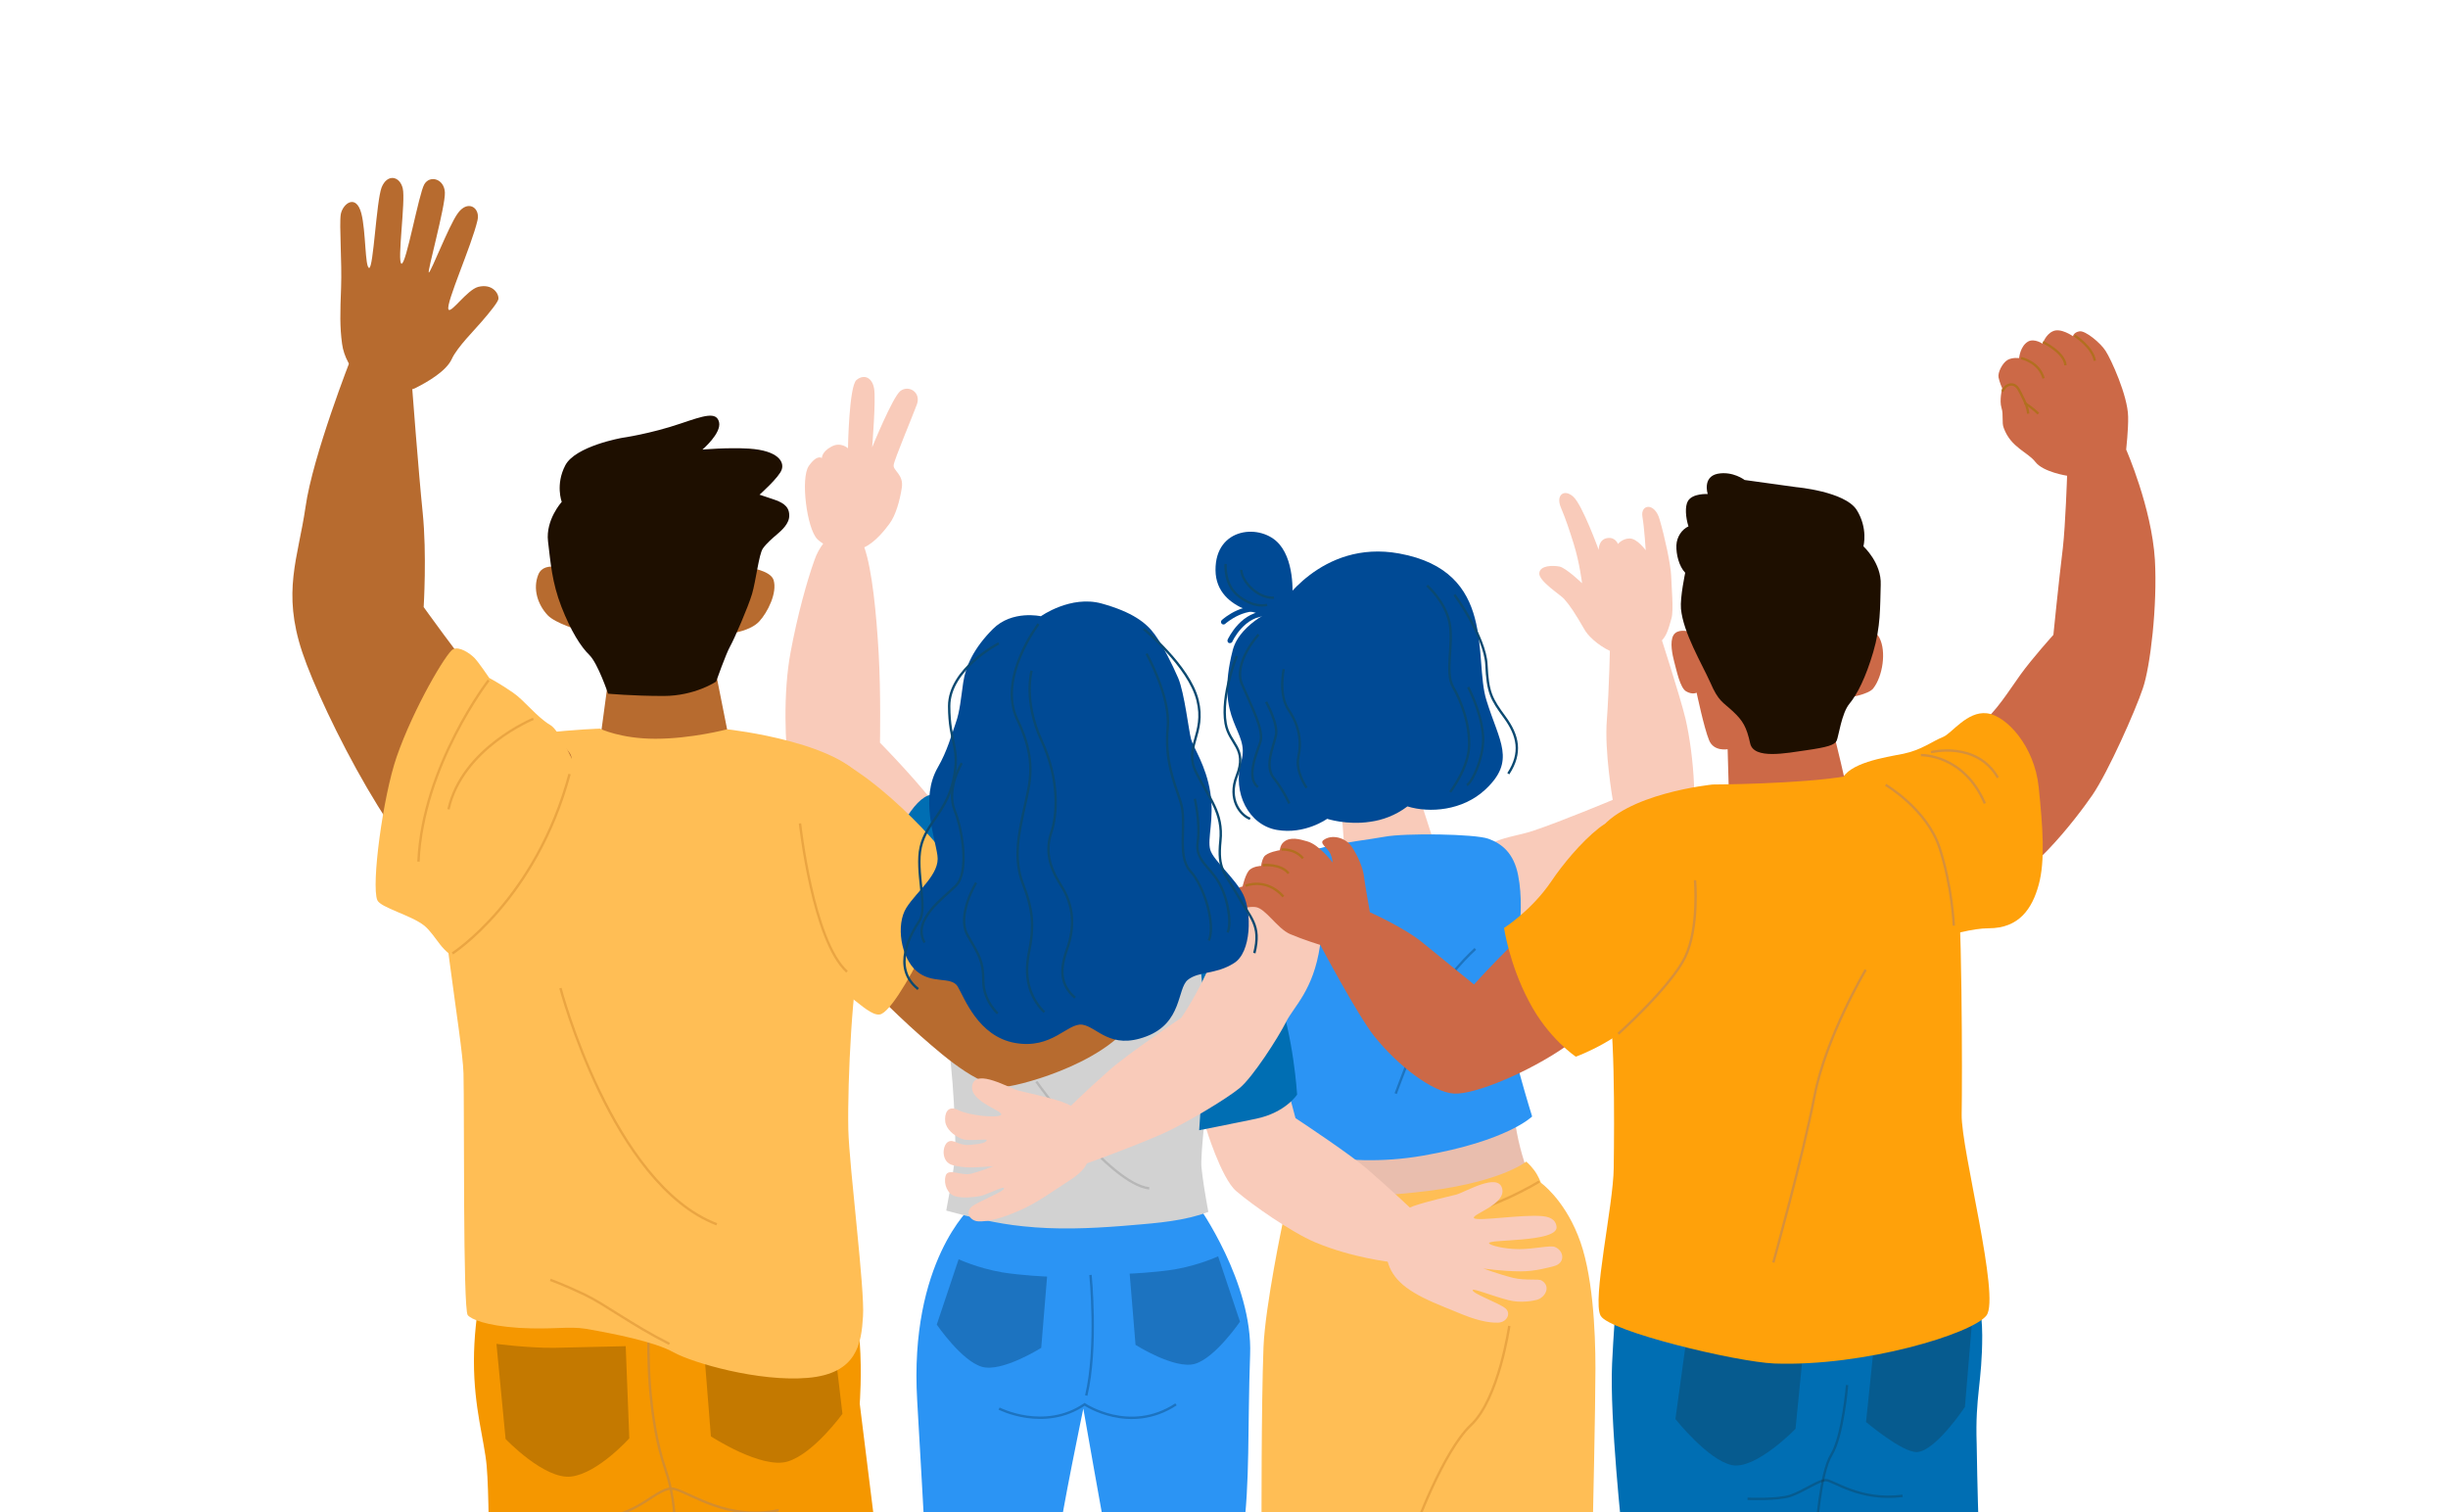 <svg width="1028" height="635" viewBox="0 0 1028 635" fill="none" xmlns="http://www.w3.org/2000/svg">
<path d="M521.95 644.428C499.334 647.858 488.232 648.682 464.656 646.212C463.011 637.431 454.924 591.469 454.924 591.469C454.924 591.469 445.604 636.196 444.507 646.898C424.358 653.895 388.447 646.349 388.447 646.349C388.447 646.349 386.117 603.68 385.157 588.039C381.731 529.866 407.91 506.68 407.91 506.68C407.91 506.68 428.745 503.387 456.706 503.661C484.668 503.936 503.035 506.131 503.035 506.131C503.035 506.131 526.199 538.51 524.965 568.968C523.869 599.427 524.965 622.751 521.95 644.428Z" fill="#2B94F4"/>
<path opacity="0.5" d="M419.562 591.469C419.562 591.469 438.477 601.21 455.473 589.686C455.473 589.686 474.388 602.445 493.852 589.686" stroke="#0E538C" stroke-miterlimit="10"/>
<path opacity="0.5" d="M457.94 535.354C457.94 535.354 460.956 565.813 456.158 585.981" stroke="#0E538C" stroke-miterlimit="10"/>
<path opacity="0.5" d="M474.388 534.806L476.855 564.715C476.855 564.715 493.303 575.142 501.801 572.673C510.299 570.203 520.716 554.974 520.716 554.974L511.533 527.534C511.533 527.534 503.583 531.238 493.303 533.022C484.805 534.394 474.388 534.806 474.388 534.806Z" fill="#0E538C"/>
<path opacity="0.5" d="M439.71 536.04L437.243 565.95C437.243 565.95 420.795 576.377 412.297 573.908C403.798 571.438 393.381 556.209 393.381 556.209L402.565 528.769C402.565 528.769 410.515 532.473 420.795 534.257C429.293 535.629 439.71 536.04 439.71 536.04Z" fill="#0E538C"/>
<path d="M397.356 508.326C407.91 511.207 418.602 513.814 429.567 514.912C443.548 516.421 457.392 515.872 471.372 514.774C482.201 513.814 493.44 513.265 503.857 510.11C505.091 509.698 506.187 509.286 507.421 508.875C506.187 502.152 505.091 495.566 504.543 490.216C503.994 485.276 506.736 461.815 508.517 446.86C510.299 431.906 510.299 386.492 503.172 381.69C496.044 376.888 479.871 375.242 475.621 374.556C458.625 371.675 433.816 371.812 424.359 373.321C415.449 374.693 402.291 380.593 398.727 388.825C394.067 399.526 394.615 419.832 397.493 434.512C400.509 449.193 401.331 477.73 401.194 484.453C400.92 488.706 399.275 498.036 397.356 508.326Z" fill="#D2D2D2"/>
<path d="M435.187 454.132C435.187 454.132 465.616 497.076 482.612 498.996" stroke="#B7B7B7" stroke-miterlimit="10"/>
<path d="M543.058 461.952C575.543 470.047 610.358 461.541 635.578 455.23C634.208 478.965 644.214 496.252 643.117 499.408C642.158 502.426 612.14 517.244 591.717 518.479C571.294 519.714 542.236 509.698 540.591 506.542C539.906 504.622 544.018 482.258 543.058 461.952Z" fill="#E9BEAE"/>
<path d="M562.796 332.847L564.715 358.504L601.723 352.33L590.483 317.481L562.796 332.847Z" fill="#F9CBBA"/>
<path d="M624.202 294.02C618.719 276.458 628.862 239.963 587.605 232.417C554.572 226.38 537.302 254.918 537.302 254.918C537.302 254.918 520.854 261.092 517.701 272.891C509.751 303.486 525.103 306.368 521.265 319.676C517.427 332.984 524.417 346.43 536.205 348.488C547.993 350.546 557.313 343.823 557.313 343.823C557.313 343.823 565.537 346.567 575.406 345.058C580.478 344.372 585.96 342.451 591.032 338.61C600.352 341.491 614.196 340.393 623.654 331.612C636.812 319.402 629.547 311.444 624.202 294.02Z" fill="#004A95"/>
<path d="M519.346 275.498C519.346 275.498 512.63 291.962 514.686 303.761C516.193 312.542 524.006 314.051 519.346 325.85C515.508 335.591 520.854 342.314 524.966 343.823" stroke="#0A4971" stroke-miterlimit="10"/>
<path d="M599.256 245.862C599.256 245.862 606.932 252.585 608.713 261.503C610.495 270.558 606.657 282.358 610.221 288.532C613.785 294.706 617.212 304.035 616.937 313.228C616.663 322.557 608.988 332.573 608.988 332.573" stroke="#0A4971" stroke-miterlimit="10"/>
<path d="M616.526 288.532C616.526 288.532 621.735 298.273 622.694 307.877C623.791 317.344 618.034 328.731 615.978 329.692" stroke="#0A4971" stroke-miterlimit="10"/>
<path d="M528.529 266.442C528.529 266.442 517.701 278.242 521.539 287.297C525.377 296.352 530.997 306.642 529.215 311.718C527.433 316.932 523.321 326.673 528.255 330.515" stroke="#0A4971" stroke-miterlimit="10"/>
<path d="M531.682 294.706C531.682 294.706 536.891 304.035 535.794 308.837C534.698 313.776 530.86 321.734 534.972 326.81C539.084 332.024 541.414 337.375 541.414 337.375" stroke="#0A4971" stroke-miterlimit="10"/>
<path d="M539.084 280.986C539.084 280.986 536.754 291.687 541.14 298.136C545.663 304.721 546.622 311.581 545.252 317.755C543.881 323.929 548.678 330.789 548.678 330.789" stroke="#0A4971" stroke-miterlimit="10"/>
<path d="M535.52 258.759C535.52 258.759 510.573 257.662 510.436 239.414C510.299 221.166 529.763 219.657 537.301 228.575C544.155 236.67 542.647 251.625 542.647 251.625L535.52 258.759Z" fill="#004A95"/>
<path d="M533.189 257.936C532.915 258.073 532.641 257.936 532.504 257.936C523.732 253.683 514.548 261.915 514.548 261.915C514.137 262.326 513.452 262.326 513.04 261.915C512.629 261.503 512.629 260.817 513.04 260.406C513.452 259.994 523.32 251.213 533.326 256.015C533.875 256.29 534.012 256.838 533.737 257.387C533.6 257.662 533.463 257.799 533.189 257.936Z" fill="#004A95"/>
<path d="M516.742 270.01C516.467 270.01 516.193 270.01 516.056 270.01C515.508 269.735 515.371 269.186 515.508 268.638C515.782 268.089 521.402 256.015 532.504 256.701C533.052 256.701 533.464 257.25 533.464 257.799C533.464 258.348 532.915 258.759 532.367 258.759C522.635 258.21 517.427 269.461 517.427 269.598C517.29 269.735 517.016 270.01 516.742 270.01Z" fill="#004A95"/>
<path d="M610.77 249.704C610.77 249.704 623.654 267.266 624.202 279.065C624.75 290.864 626.258 293.471 631.878 301.154C637.498 308.837 639.142 316.109 633.386 324.89" stroke="#0A4971" stroke-miterlimit="10"/>
<path d="M514.686 236.807C514.686 236.807 513.863 245.862 520.579 250.664C527.296 255.604 532.093 253.957 532.093 253.957" stroke="#0A4971" stroke-miterlimit="10"/>
<path d="M521.265 239.277C521.265 239.277 521.128 243.118 525.925 247.372C530.722 251.625 534.971 250.939 534.971 250.939" stroke="#0A4971" stroke-miterlimit="10"/>
<path d="M685.745 267.54C680.673 268.226 676.15 269.598 676.15 269.598C676.15 269.598 675.739 289.218 674.779 302.252C673.683 315.286 677.246 335.866 677.246 335.866C677.246 335.866 654.905 345.195 643.665 348.9C635.03 351.781 624.75 351.644 618.308 361.11C611.866 370.577 618.993 405.563 634.756 403.094C650.518 400.761 660.113 393.764 677.246 382.514C696.299 370.028 703.015 361.796 708.361 352.878C713.706 343.96 711.239 316.658 707.812 301.84C705.619 292.648 697.121 266.442 697.121 266.442C697.121 266.442 690.816 266.854 685.745 267.54Z" fill="#F9CBBA"/>
<path d="M678.343 274.263C683.826 276.184 694.791 271.382 697.395 269.324C700.136 267.128 700.959 262.738 701.918 259.582C702.878 256.427 701.918 246.411 701.781 241.884C701.644 237.219 699.04 225.282 696.984 218.285C694.928 210.739 688.76 211.7 689.719 217.05C690.542 221.852 691.09 231.045 691.09 231.045C691.09 231.045 687.526 226.106 684.374 226.106C681.221 226.106 679.439 228.438 679.439 228.438C679.439 228.438 678.343 225.282 674.779 225.968C671.215 226.654 671.352 230.908 671.352 230.908C671.352 230.908 664.499 211.974 660.661 208.544C656.823 205.114 653.26 207.858 655.453 213.072C657.646 218.285 659.017 222.538 660.798 228.164C663.403 236.533 664.362 244.902 664.362 244.902C664.362 244.902 657.646 238.454 654.904 237.905C652.163 237.356 646.681 237.356 646.406 240.649C645.995 243.942 655.59 249.978 656.823 251.488C659.154 254.094 661.21 257.113 665.733 264.933C667.789 268.089 672.86 272.342 678.343 274.263Z" fill="#F9CBBA"/>
<path d="M633.66 429.436C633.66 421.341 637.086 403.231 637.909 394.587C638.594 385.669 639.279 376.202 637.497 367.422C635.716 358.366 630.781 354.25 625.024 352.192C619.268 350.134 590.072 349.723 581.3 351.369C568.553 353.702 542.099 355.622 537.028 365.912C531.956 376.065 537.028 413.932 538.672 434.512C539.769 448.644 535.383 480.612 535.383 480.612C535.383 480.612 561.837 491.45 597.474 485.276C633.111 479.102 643.391 468.812 643.391 468.812C643.391 468.812 633.66 437.531 633.66 429.436Z" fill="#2B94F4"/>
<g opacity="0.5">
<path d="M619.542 398.429C619.542 398.429 605.698 410.777 599.53 425.183C593.362 439.589 586.098 459.208 586.098 459.208" fill="#2B94F4"/>
<path d="M619.542 398.429C619.542 398.429 605.698 410.777 599.53 425.183C593.362 439.589 586.098 459.208 586.098 459.208" stroke="#0E538C" stroke-miterlimit="10"/>
</g>
<path d="M595.692 653.072C557.313 654.17 529.763 641.959 529.763 641.959C529.763 641.959 529.626 590.783 530.585 565.676C531.27 548.388 538.809 512.716 538.809 512.716C538.809 512.716 538.809 508.189 539.083 506.542C539.494 504.21 539.906 501.878 539.906 501.878C539.906 501.878 557.45 504.484 593.499 500.78C629.547 497.213 640.924 487.746 640.924 487.746C640.924 487.746 642.431 488.981 644.213 491.313C645.995 493.646 647.092 496.664 647.092 496.664C647.092 496.664 656.412 503.25 662.58 518.616C668.885 533.845 669.982 558.816 669.982 574.594C669.982 590.372 668.885 639.489 668.885 639.489C668.885 639.489 637.086 651.974 595.692 653.072Z" fill="#FFBE55"/>
<path d="M538.672 512.579C538.672 512.579 573.35 517.656 599.256 513.54C625.298 509.424 646.407 496.115 646.407 496.115" stroke="#EAA542" stroke-miterlimit="10"/>
<path d="M594.047 642.233C594.047 642.233 605.972 609.442 617.623 598.466C629.411 587.49 633.797 556.758 633.797 556.758" stroke="#EAA542" stroke-miterlimit="10"/>
<path d="M395.026 341.216C387.899 330.515 369.532 311.856 369.532 311.856C369.532 311.856 369.943 291.138 368.984 274.4C368.024 257.524 366.242 239.277 362.953 229.81C367.476 227.752 371.588 222.538 373.507 219.932C376.111 216.502 377.893 210.19 378.715 204.702C379.538 199.214 374.877 197.568 375.289 195.236C375.563 192.903 383.101 175.067 385.02 169.854C386.939 164.64 381.457 161.484 378.03 164.228C374.74 166.972 366.242 187.827 366.242 187.827C366.242 187.827 367.887 167.796 367.065 163.131C366.242 158.466 362.816 156.957 359.663 159.564C356.51 162.17 356.099 188.238 356.099 188.238C356.099 188.238 353.084 185.357 349.109 187.552C344.997 189.748 345.134 192.354 345.134 192.354C345.134 192.354 343.215 190.571 339.651 195.647C336.088 200.724 338.829 221.99 343.215 226.38C344.037 227.203 344.86 227.752 345.682 228.301C344.312 230.084 342.941 232.417 341.981 235.298C338.966 243.667 334.854 258.348 331.976 273.988C328.823 290.727 329.645 313.365 331.427 324.066C333.209 334.768 355.277 369.754 368.435 383.474C381.045 396.645 399.824 402.408 408.733 392.392C421.343 377.712 402.154 351.918 395.026 341.216Z" fill="#F9CBBA"/>
<path d="M396.808 432.592C396.808 432.592 402.291 412.972 406.677 402.133C412.023 388.688 426.415 373.458 426.415 373.458C426.415 373.458 423.262 367.97 416.546 359.19C412.16 353.427 399.275 338.472 396.26 335.591C389.407 329.006 381.32 339.707 374.192 355.897C368.024 369.891 367.339 396.782 367.339 396.782C367.339 396.782 372.547 408.307 381.457 418.323C386.391 424.222 396.808 432.592 396.808 432.592Z" fill="#006EB3"/>
<path d="M324.437 659.932C303.603 660.481 279.616 658.423 279.616 658.423C279.616 658.423 257.274 659.383 239.319 658.423C221.363 657.462 205.326 651.288 205.326 651.288C205.326 651.288 205.326 626.181 204.367 615.479C203.407 604.778 199.021 591.332 199.021 571.575C199.021 551.818 203.544 532.748 206.834 523.555C210.123 514.363 351.028 512.03 355.688 527.534C356.511 530.278 359.8 547.565 361.034 563.48C361.993 576.789 361.034 589.411 361.034 589.411L368.161 646.761C368.161 646.761 346.642 659.246 324.437 659.932Z" fill="#F59700"/>
<path d="M295.379 563.343L298.531 603.131C298.531 603.131 319.777 616.988 330.742 613.696C341.707 610.403 353.769 593.664 353.769 593.664L349.246 555.386C349.246 555.386 333.072 558.541 319.777 560.874C308.811 562.932 295.379 563.343 295.379 563.343Z" fill="#F59700"/>
<path d="M295.379 563.343L298.531 603.131C298.531 603.131 319.777 616.988 330.742 613.696C341.707 610.403 353.769 593.664 353.769 593.664L349.246 555.386C349.246 555.386 333.072 558.541 319.777 560.874C308.811 562.932 295.379 563.343 295.379 563.343Z" fill="black" fill-opacity="0.2"/>
<path d="M208.479 564.304L212.316 604.229C212.316 604.229 228.627 621.379 239.867 620.007C251.106 618.635 264.265 603.954 264.265 603.954L262.757 565.264C262.757 565.264 246.446 565.676 232.876 565.95C221.911 566.087 208.479 564.304 208.479 564.304Z" fill="#F59700"/>
<path d="M208.479 564.304L212.316 604.229C212.316 604.229 228.627 621.379 239.867 620.007C251.106 618.635 264.265 603.954 264.265 603.954L262.757 565.264C262.757 565.264 246.446 565.676 232.876 565.95C221.911 566.087 208.479 564.304 208.479 564.304Z" fill="black" fill-opacity="0.2"/>
<path d="M272.352 563.343C272.352 563.343 271.392 593.802 279.479 617.126C285.099 633.59 283.043 649.368 284.002 657.462" stroke="#D38D2F" stroke-miterlimit="10"/>
<path d="M248.228 637.706C267.966 637.706 276.19 623.437 283.18 625.22C290.308 627.004 305.522 638.666 327.041 634.138" stroke="#D38D2F" stroke-miterlimit="10"/>
<path d="M252.066 310.346L256.452 277.83L300.176 280.3L307.166 315.423C307.166 315.423 299.765 339.982 273.311 334.219C246.994 328.731 250.695 310.484 252.066 310.346Z" fill="#B76B2F"/>
<path d="M324.848 243.53C323.478 239.277 313.472 238.179 313.472 238.179L307.304 265.894C307.304 265.894 315.117 264.933 318.817 260.954C322.381 257.113 326.493 248.881 324.848 243.53Z" fill="#B76B2F"/>
<path d="M239.181 239.688C239.181 239.688 228.627 234.749 226.023 241.335C223.693 247.234 225.749 253.82 229.998 258.348C233.288 261.778 243.293 264.659 243.293 264.659L239.181 239.688Z" fill="#B76B2F"/>
<path d="M324.711 209.642C323.066 209.093 318.954 207.721 318.954 207.721C318.954 207.721 327.315 200.312 328.275 197.156C329.371 194.001 326.904 189.199 314.568 188.376C305.385 187.827 294.967 188.787 294.967 188.787C294.967 188.787 303.054 181.927 301.958 177.262C300.861 172.735 295.653 174.518 285.921 177.811C273.037 182.202 261.249 183.848 261.249 183.848C261.249 183.848 241.649 187.278 237.399 195.373C233.15 203.468 235.892 210.739 235.892 210.739C235.892 210.739 229.038 218.285 230.135 227.34C231.231 236.396 231.78 244.49 235.755 254.78C239.73 264.933 243.842 271.519 247.542 275.086C251.106 278.653 255.355 291.276 255.355 291.276C255.355 291.276 265.498 292.236 278.657 292.236C291.815 292.236 300.724 286.199 300.724 286.199C300.724 286.199 304.836 274.537 306.618 271.382C308.4 268.226 314.157 254.918 315.802 249.43C317.446 243.804 318.68 232.828 320.325 230.359C321.97 228.026 324.437 225.968 326.356 224.322C328.275 222.676 331.564 219.794 331.427 216.364C331.427 212.111 327.863 210.739 324.711 209.642Z" fill="#1E0F00"/>
<path d="M246.309 209.504C246.309 209.504 240.141 194.687 256.452 193.315C277.971 191.531 291.678 187.964 291.678 187.964" fill="#1E0F00"/>
<path d="M251.106 211.288C251.106 211.288 252.888 201.684 269.062 204.702C285.236 207.721 311.964 207.721 311.964 207.721" fill="#1E0F00"/>
<path d="M257.686 213.072C257.686 213.072 266.047 216.09 282.083 219.657C298.257 223.224 308.4 219.108 308.4 219.108" fill="#1E0F00"/>
<path d="M245.761 217.188C245.761 217.188 235.618 224.322 239.181 239.551C242.745 254.78 249.873 264.384 249.873 264.384" fill="#1E0F00"/>
<path d="M250.558 220.892C250.558 220.892 243.43 233.377 251.106 246L250.558 220.892Z" fill="#1E0F00"/>
<path d="M305.385 306.23C305.385 306.23 357.333 311.856 364.461 330.789C371.588 349.586 365.42 386.63 361.719 398.566C358.019 410.502 355.825 453.583 356.237 474.3C356.648 490.353 363.227 541.391 362.405 552.779C361.719 564.166 359.937 576.789 339.24 578.572C318.68 580.356 290.856 572.261 282.906 567.871C274.819 563.343 257.823 560.05 246.172 557.992C238.633 556.758 232.328 558.404 217.936 557.581C203.681 556.62 197.788 553.876 196.417 552.23C194.361 549.623 195.046 465.931 194.635 450.702C194.224 435.473 182.573 373.596 185.04 350.683C186.411 338.061 189.564 322.557 197.651 316.109C208.89 307.328 251.929 305.956 251.929 305.956C251.929 305.956 260.564 310.209 275.23 310.209C290.445 310.209 305.385 306.23 305.385 306.23Z" fill="#FFBE55"/>
<path d="M479.185 420.93C473.84 442.47 435.187 454.132 424.084 456.053C412.982 457.974 397.768 444.802 386.528 434.924C375.289 425.046 357.333 406.935 357.333 406.935L385.432 353.976C385.432 353.976 397.219 364.952 408.048 376.614C419.013 388.276 434.502 405.152 434.502 405.152C434.502 405.152 484.531 399.389 479.185 420.93Z" fill="#B76B2F"/>
<path d="M370.217 425.732C365.146 428.338 353.906 412.835 344.174 411.326C334.443 409.816 317.583 402.819 317.583 402.819C317.583 402.819 325.533 311.856 342.118 315.423C364.186 320.225 397.768 357.406 401.605 365.501C404.347 371.263 396.397 380.593 390.64 393.215C384.746 405.838 375.289 423.125 370.217 425.732Z" fill="#FFBE55"/>
<path d="M239.182 316.109C231.506 305.682 213.824 301.977 204.367 290.178C191.482 273.851 177.913 254.918 177.913 254.918C177.913 254.918 179.283 232.691 177.502 215.267C175.72 197.842 172.978 161.484 172.978 161.484L147.484 150.234C147.484 150.234 131.31 191.394 128.295 212.934C125.142 234.475 118.426 248.332 126.924 273.851C135.422 299.37 170.511 367.97 187.919 370.166C205.463 372.361 246.857 326.673 239.182 316.109Z" fill="#B76B2F"/>
<path d="M209.301 125.538C209.575 123.343 206.834 118.952 200.803 120.462C196.143 121.696 189.289 131.849 188.33 129.928C187.096 127.459 198.062 103.174 200.529 92.473C201.763 87.122 196.28 83.555 192.031 89.866C188.33 95.217 181.065 114.013 180.106 114.425C179.147 114.836 187.096 86.573 186.822 80.811C186.548 75.048 180.517 73.402 178.187 77.381C175.857 81.36 170.511 111.406 168.592 110.72C166.673 110.034 170.374 84.378 169.141 79.164C167.907 73.814 162.561 72.853 160.231 78.753C158.038 84.652 156.805 112.641 155.023 112.504C153.241 112.367 153.652 96.863 151.733 89.592C149.54 81.222 143.92 85.476 143.098 90.003C142.413 94.531 143.646 110.034 143.235 120.736C142.824 131.438 142.687 137.2 143.646 144.334C144.332 149.822 147.621 155.448 150.637 157.643C153.789 159.838 169.141 165.6 174.349 162.994C179.558 160.387 187.371 155.859 189.701 150.783C192.031 145.706 199.432 138.435 202.311 135.005C205.875 130.889 209.164 126.773 209.301 125.538Z" fill="#B76B2F"/>
<path d="M231.095 304.447C225.475 301.154 220.267 294.157 215.469 290.864C209.712 286.885 205.463 284.69 205.463 284.69C205.463 284.69 200.94 277.967 199.158 276.184C197.376 274.4 192.853 271.244 190.249 272.616C187.508 273.988 173.664 297.312 166.536 317.892C160.78 334.631 155.845 371.675 158.449 377.986C159.82 381.142 172.704 384.297 178.187 388.688C183.533 393.215 185.315 400.35 193.401 402.956C201.488 405.7 250.695 343.823 250.695 343.823C250.695 343.823 237.4 308.014 231.095 304.447Z" fill="#FFBE55"/>
<path d="M205.189 285.65C205.189 285.65 177.502 321.46 175.72 361.796" stroke="#EAA542" stroke-miterlimit="10"/>
<path d="M223.967 301.84C223.967 301.84 194.087 314.051 188.33 339.844" stroke="#EAA542" stroke-miterlimit="10"/>
<path d="M235.344 414.893C235.344 414.893 257 497.213 300.999 514.088" stroke="#EAA542" stroke-miterlimit="10"/>
<path d="M189.975 400.35C189.975 400.35 224.927 377.986 239.182 325.027" stroke="#EAA542" stroke-miterlimit="10"/>
<path d="M335.951 345.744C335.951 345.744 341.296 394.999 355.688 408.033" stroke="#EAA542" stroke-miterlimit="10"/>
<path d="M231.095 537.412C231.095 537.412 236.852 539.47 245.487 543.586C254.122 547.702 265.087 556.209 281.124 564.304" stroke="#EAA542" stroke-miterlimit="10"/>
<path d="M581.985 521.223C582.533 511.482 588.564 508.326 593.635 506.405C598.707 504.622 609.261 502.152 611.591 501.603C615.429 500.506 628.999 492.274 630.781 498.996C632.699 505.719 617.622 509.972 618.993 511.482C620.501 512.991 639.005 509.835 647.777 510.658C652.163 511.07 653.534 513.128 653.671 515.323C653.808 521.772 624.613 520.262 625.298 522.046C625.572 522.869 631.603 524.516 637.908 524.516C644.076 524.516 650.792 522.869 652.848 523.555C656.96 525.202 657.371 530.415 652.574 531.65C650.518 532.199 644.624 533.845 638.73 533.845C630.643 533.845 622.831 532.61 622.831 532.61C622.831 532.61 629.41 535.08 635.441 536.589C640.649 537.824 646.132 536.864 647.366 537.687C651.478 540.156 648.873 544.821 645.447 545.782C643.939 546.193 638.593 547.291 633.385 545.919C626.531 544.135 618.856 540.98 618.445 541.666C617.896 543.038 629.547 547.154 632.151 549.349C634.755 551.544 632.699 555.248 629.136 555.386C624.887 555.523 619.541 554.288 612.139 551.132C604.738 548.114 598.707 545.782 593.773 542.763C584.589 537.275 581.437 530.827 581.985 521.223Z" fill="#F9CBBA"/>
<path d="M574.172 490.902C567.182 484.865 547.17 471.556 544.018 469.498C543.606 467.989 541.824 461.266 541.824 461.266C541.824 461.266 534.56 466.206 526.473 468.401C518.386 470.596 506.324 473.34 506.324 473.34C506.324 473.34 512.766 494.606 519.071 500.094C525.925 505.994 542.236 517.381 552.242 521.634C567.867 528.22 584.452 530.004 584.452 530.004L592.676 507.64C592.676 507.64 584.589 499.957 574.172 490.902Z" fill="#F9CBBA"/>
<path d="M536.342 416.814C531.819 404.74 524.417 392.255 517.838 387.041C511.259 381.828 501.116 380.73 501.116 380.73C501.116 380.73 505.913 417.362 505.913 428.887C505.913 440.412 503.583 474.575 503.583 474.575C503.583 474.575 514.959 472.38 527.433 469.773C539.906 467.166 544.703 459.62 544.703 459.62C544.703 459.62 543.195 434.787 536.342 416.814Z" fill="#006EB3"/>
<path d="M540.728 361.522C533.738 360.973 518.249 376.614 511.396 396.645C505.228 414.481 496.044 427.378 496.044 427.378C496.044 427.378 473.291 442.744 465.89 449.33C455.472 458.522 447.66 466.343 447.66 466.343L456.158 488.569C456.158 488.569 471.92 483.081 487.546 476.358C497.552 471.968 515.096 461.404 520.579 456.876C526.062 452.348 536.753 435.747 540.043 429.162C543.332 422.576 551.556 415.853 554.298 397.194C557.176 378.809 547.855 362.071 540.728 361.522Z" fill="#F9CBBA"/>
<path d="M457.803 477.593C457.117 467.715 450.949 464.422 445.878 462.638C440.807 460.855 429.978 458.522 427.785 457.974C423.947 457.013 410.104 448.644 408.322 455.504C406.54 462.501 421.754 466.48 420.384 468.126C419.013 469.636 406.677 468.401 402.291 466.068C397.768 463.873 396.534 467.852 396.945 471.008C397.356 474.163 400.509 476.77 403.661 478.142C406.814 479.514 414.764 477.868 414.353 478.828C414.079 479.788 412.16 480.337 407.225 480.749C402.291 481.16 400.509 478.005 398.042 479.514C395.575 481.16 395.163 488.02 400.098 489.255C402.154 489.804 404.621 490.216 407.773 490.216C410.926 490.216 417.231 489.667 417.231 489.667C417.231 489.667 412.16 491.725 407.911 492.822C403.661 493.92 398.042 490.216 397.082 493.783C396.123 497.35 398.042 501.466 401.057 502.289C404.21 503.25 408.733 502.701 411.337 502.289C414.079 501.878 421.206 498.036 421.617 498.859C422.303 500.231 410.515 504.484 407.911 506.817C405.306 509.149 407.362 512.716 410.926 512.854C415.175 512.991 420.521 511.619 428.059 508.326C435.461 505.17 442.863 499.682 447.797 496.527C456.706 491.039 458.351 487.472 457.803 477.593Z" fill="#F9CBBA"/>
<path d="M832.406 560.736C832.406 540.705 823.771 516.97 823.771 516.97C823.771 516.97 685.608 506.817 681.633 521.772C680.262 526.985 678.069 549.623 676.973 572.536C675.876 595.448 681.359 645.389 681.359 645.389C681.359 645.389 699.452 648.27 720.423 649.916C741.394 651.563 756.883 643.88 763.051 644.428C766.888 644.84 779.361 646.761 795.261 646.349C804.719 646.075 830.899 640.861 830.899 640.861C830.899 640.861 830.35 625.083 830.076 606.287C829.391 585.981 832.406 580.768 832.406 560.736Z" fill="#006EB3"/>
<path opacity="0.2" d="M735.363 563.618C723.164 562.52 708.361 561.011 708.361 561.011L703.563 595.86C703.563 595.86 717.27 613.147 727.276 615.205C737.282 617.263 754.004 599.976 754.004 599.976L757.568 563.892C757.705 563.892 745.369 564.441 735.363 563.618Z" fill="#1E0F00"/>
<path opacity="0.2" d="M828.157 554.7L825.142 590.783C825.142 590.783 812.943 609.168 805.13 609.717C798.962 610.128 783.61 597.094 783.61 597.094L786.9 565.401C786.9 565.401 799.236 562.383 807.46 560.599C815.684 558.953 828.157 554.7 828.157 554.7Z" fill="#1E0F00"/>
<path opacity="0.2" d="M775.661 581.591C775.661 581.591 773.879 603.131 769.081 610.814C764.284 618.635 762.776 642.645 762.776 642.645" stroke="#1E0F00" stroke-miterlimit="10"/>
<path opacity="0.2" d="M733.855 629.336C733.855 629.336 746.328 629.885 751.811 628.102C757.157 626.318 763.736 621.516 766.751 621.516C769.767 621.516 781.006 630.434 798.962 628.102" stroke="#1E0F00" stroke-miterlimit="10"/>
<path d="M904.915 235.024C903.544 213.072 892.853 188.787 892.853 188.787C892.853 188.787 893.812 180.144 893.675 174.93C893.538 166.149 886.411 150.646 884.217 147.353C882.161 144.06 875.719 138.709 873.252 139.121C870.785 139.532 870.511 141.179 870.511 141.179C870.511 141.179 865.302 137.474 862.013 139.121C858.997 140.493 857.764 144.334 857.764 144.334C857.764 144.334 854.337 142.002 851.733 143.374C848.306 145.295 847.895 150.371 847.895 150.371C847.895 150.371 845.016 149.96 842.96 151.194C840.904 152.429 838.848 156.408 839.26 158.466C839.671 160.524 840.767 162.994 840.767 162.994C840.767 162.994 839.534 168.207 840.493 171.226C841.453 174.244 840.493 177.4 841.453 179.732C844.468 187.964 851.458 189.748 854.748 194.001C858.038 198.254 868.044 199.763 868.044 199.763C868.044 199.763 867.358 220.48 866.262 230.084C864.48 244.628 862.287 266.58 862.287 266.58C862.287 266.58 853.377 276.458 848.443 283.318C843.509 290.178 838.3 298.822 831.31 304.447C817.877 315.423 797.728 316.383 803.759 343.96C806.912 358.229 821.167 373.047 835.559 372.772C849.951 372.498 871.881 343.686 878.598 333.945C885.314 324.204 896.828 298.136 899.843 289.08C902.996 280.025 906.011 254.232 904.915 235.024Z" fill="#CC6947"/>
<path d="M848.717 150.371C848.717 150.371 856.256 151.88 858.175 158.878" stroke="#B26F1F" stroke-miterlimit="10"/>
<path d="M857.9 143.648C857.9 143.648 866.947 147.902 867.358 153.39" stroke="#B26F1F" stroke-miterlimit="10"/>
<path d="M871.196 140.904C871.196 140.904 878.735 145.706 879.694 151.469" stroke="#B26F1F" stroke-miterlimit="10"/>
<path d="M855.981 173.695C855.981 173.695 853.925 171.637 850.225 169.168" stroke="#B26F1F" stroke-miterlimit="10"/>
<path d="M851.733 173.695C851.458 171.226 850.773 169.716 849.951 167.933C848.991 166.149 848.032 163.68 846.935 162.445C845.702 161.21 844.194 161.21 842.96 161.896C841.727 162.445 840.904 164.366 840.904 164.366" stroke="#B26F1F" stroke-miterlimit="10"/>
<path d="M773.331 327.634C776.072 320.362 791.423 318.03 799.236 316.52C807.049 314.874 811.024 311.444 816.095 309.386C819.659 307.877 826.101 298.547 834.325 299.508C842.549 300.468 854.337 313.228 856.119 330.515C857.901 347.802 858.86 361.522 856.119 371.538C853.378 381.553 847.895 389.785 835.148 389.785C821.715 389.785 797.18 400.35 797.18 400.35C797.18 400.35 770.589 334.905 773.331 327.634Z" fill="#FFA10A"/>
<path d="M776.209 292.922C776.209 292.922 784.57 291.687 786.626 289.08C790.601 284.004 792.245 273.577 789.23 267.814C785.94 261.366 775.798 267.266 775.798 267.266C775.798 267.266 722.067 231.868 714.529 235.161C706.853 238.591 706.305 249.018 706.442 253.683C706.579 258.21 708.635 265.07 708.635 265.07C708.635 265.07 704.386 263.973 702.741 266.717C701.096 269.461 702.33 275.086 703.015 277.693C704.112 281.672 705.482 288.806 708.087 290.315C710.691 291.824 712.473 290.864 712.473 290.864C712.473 290.864 715.625 305.819 717.681 310.758C719.6 315.697 725.494 314.6 725.494 314.6L726.179 338.747L776.62 337.238C776.757 334.768 769.355 305.133 769.355 305.133L776.209 292.922Z" fill="#CC6947"/>
<path d="M782.514 229.398C782.514 229.398 784.57 221.852 779.636 214.032C774.564 206.349 754.415 204.565 754.415 204.565L732.622 201.547C732.622 201.547 727.687 197.705 721.245 198.94C714.803 200.312 717.133 207.446 717.133 207.446C717.133 207.446 710.691 207.035 708.772 210.465C707.538 212.66 707.813 217.188 709.046 221.029C706.305 222.264 704.112 225.42 703.975 228.987C703.838 232.828 705.071 237.768 707.675 240.512C707.675 240.512 705.482 250.802 705.894 255.604C706.853 265.756 714.666 278.653 718.23 286.611C721.656 294.568 723.438 294.706 727.687 298.684C731.936 302.663 733.444 305.27 734.952 312.13C736.46 318.99 750.029 316.246 758.664 315.011C767.3 313.776 770.452 312.816 771.274 311.032C772.097 309.249 773.33 299.508 776.62 295.529C779.91 291.55 783.473 284.553 786.626 273.851C789.779 263.15 789.504 254.918 789.778 245.588C790.19 236.396 782.514 229.398 782.514 229.398Z" fill="#1E0F00"/>
<path d="M769.081 244.079C769.081 244.079 771.412 253.683 768.533 266.168C765.518 278.653 763.736 293.059 763.736 293.059" fill="#1E0F00"/>
<path d="M775.66 236.944C775.66 236.944 785.255 245.314 781.006 260.817C776.894 276.321 771.411 288.943 771.411 288.943" fill="#1E0F00"/>
<path d="M722.616 236.396C722.616 236.396 732.759 239.414 743.45 236.396C754.141 233.377 763.187 235.161 763.187 235.161" fill="#1E0F00"/>
<path d="M719.6 214.306C719.6 214.306 739.338 221.441 750.029 220.343C760.72 219.108 768.533 232.28 768.533 232.28" fill="#1E0F00"/>
<path d="M727.961 203.468C727.961 203.468 735.774 207.584 747.699 208.818C759.623 210.053 772.234 211.837 775.112 219.52C778.127 227.34 775.66 230.908 775.66 230.908" fill="#1E0F00"/>
<path d="M515.782 382.239C517.564 384.023 521.95 380.318 527.158 380.867C531.408 381.279 536.342 389.922 541.825 392.255C547.307 394.587 554.435 396.782 554.435 396.782C554.435 396.782 569.923 426.006 577.051 435.061C587.057 447.546 601.586 458.66 610.632 459.208C619.678 459.62 642.157 450.016 657.235 439.589C672.449 429.299 689.308 411.6 689.308 411.6L672.312 367.833C672.312 367.833 657.783 377.574 646.269 386.63C635.167 395.41 618.993 413.384 618.993 413.384C618.993 413.384 605.424 402.408 597.748 396.096C590.072 389.648 575.269 383.062 575.269 383.062C575.269 383.062 573.213 371.538 572.802 368.245C572.528 364.952 570.334 359.464 567.593 355.485C564.852 351.506 559.095 350.272 555.805 352.741C553.886 354.113 557.45 355.897 558.684 358.504C559.506 360.287 559.643 362.208 559.643 362.208C559.643 362.208 554.024 354.662 548.952 353.29C545.662 352.33 541.825 351.232 539.083 353.564C537.576 354.799 537.438 356.994 537.438 356.994C537.438 356.994 531.956 357.818 530.722 359.876C529.626 361.934 529.626 363.58 529.626 363.58C529.626 363.58 525.788 363.717 524.28 365.775C522.772 367.833 521.813 372.224 521.813 372.224C521.813 372.224 518.112 373.047 516.33 375.105C513.726 378.123 514 380.593 515.782 382.239Z" fill="#CC6947"/>
<path d="M523.046 371.949C523.046 371.949 531.544 368.245 538.946 376.477" stroke="#B26F1F" stroke-miterlimit="10"/>
<path d="M530.311 363.306C530.311 363.306 537.712 362.482 541.139 366.736" stroke="#B26F1F" stroke-miterlimit="10"/>
<path d="M538.124 356.72C538.124 356.72 543.606 356.171 547.17 360.424" stroke="#B26F1F" stroke-miterlimit="10"/>
<path d="M719.189 329.417C719.189 329.417 681.907 333.122 671.078 349.448C660.25 365.775 670.804 403.78 674.505 415.442C678.206 427.104 677.932 470.184 677.658 490.49C677.521 505.994 668.474 546.056 672.175 552.504C675.876 559.09 728.921 571.85 745.094 572.536C782.788 573.908 828.294 560.05 834.188 552.367C840.082 544.684 823.497 482.67 823.771 467.989C824.045 453.172 824.045 380.318 821.303 358.092C818.699 335.866 811.435 319.539 775.797 325.85C756.197 329.28 719.189 329.417 719.189 329.417Z" fill="#FFA10A"/>
<path d="M684.922 341.902C684.922 341.902 676.287 343.823 671.49 347.665C663.814 353.702 656.001 363.306 651.478 370.028C643.117 382.376 631.604 389.648 631.604 389.648C631.604 389.648 633.797 404.877 642.021 420.381C650.108 436.022 661.758 443.705 661.758 443.705C661.758 443.705 683.826 435.747 692.324 421.616C701.507 406.249 704.797 387.178 704.797 387.178L684.922 341.902Z" fill="#FFA10A"/>
<path d="M791.834 329.554C791.834 329.554 809.105 339.707 814.45 355.897C819.796 372.086 820.481 388.688 820.481 388.688" stroke="#D6903C" stroke-miterlimit="10"/>
<path d="M810.887 315.834C810.887 315.834 829.939 311.032 838.985 326.536" stroke="#D6903C" stroke-miterlimit="10"/>
<path d="M806.638 317.069C806.638 317.069 824.593 316.52 833.503 337.375" stroke="#D6903C" stroke-miterlimit="10"/>
<path d="M711.788 369.617C711.788 369.617 713.57 389.374 707.676 401.859C701.645 414.344 679.577 434.101 679.577 434.101" stroke="#D6903C" stroke-miterlimit="10"/>
<path d="M783.473 407.21C783.473 407.21 766.751 435.336 761.954 460.306C757.157 485.414 744.684 530.141 744.684 530.141" stroke="#D6903C" stroke-miterlimit="10"/>
<path d="M522.087 375.654C518.524 368.519 509.614 361.385 508.243 356.857C506.873 352.33 510.025 343.823 508.243 332.71C506.462 321.46 501.116 313.914 500.157 310.346C499.197 306.779 497.415 291.138 494.811 284.827C492.07 278.516 488.506 271.382 484.942 266.442C481.378 261.503 475.485 256.976 462.6 253.408C449.579 249.841 437.106 258.759 437.106 258.759C437.106 258.759 425.044 256.015 416.957 264.11C408.87 272.205 405.444 279.888 404.484 286.611C403.525 293.196 403.113 298.684 401.331 303.624C399.55 308.563 397.905 315.148 393.793 322.283C386.391 335.18 392.559 351.232 393.656 359.19C394.889 367.01 385.158 374.007 380.634 381.142C376.111 388.276 378.304 402.133 384.883 407.758C391.463 413.384 399.413 409.816 402.154 414.207C404.895 418.734 410.652 435.198 426.278 437.942C441.903 440.686 448.208 429.436 454.513 430.259C460.818 431.22 466.164 440.961 481.378 435.198C496.593 429.436 494.263 415.167 498.786 411.463C503.309 407.758 510.574 409.268 518.112 404.466C525.651 399.938 525.651 382.925 522.087 375.654Z" fill="#004A95"/>
<path d="M481.458 274.485C481.458 274.485 491.601 292.458 490.368 305.492C489.134 318.664 492.698 327.582 495.713 336.5C498.729 345.418 493.932 359.138 499.825 365.723C505.856 372.309 510.517 388.361 507.638 394.947" stroke="#0A4971" stroke-miterlimit="10"/>
<path d="M501.744 335.402C501.744 335.402 504.074 345.555 502.978 353.375C501.744 361.196 507.775 363.528 511.887 370.662C515.999 377.797 517.233 388.636 515.451 391.517" stroke="#0A4971" stroke-miterlimit="10"/>
<path d="M403.879 320.447C403.879 320.447 397.299 331.149 400.863 340.204C404.427 349.122 406.894 366.546 401.411 371.897C396.066 377.248 382.907 386.166 388.253 395.77" stroke="#0A4971" stroke-miterlimit="10"/>
<path d="M409.91 370.662C409.91 370.662 401.549 384.382 406.346 392.752C411.143 401.121 412.925 403.453 412.925 411.822C412.925 420.192 418.956 425.542 418.956 425.542" stroke="#0A4971" stroke-miterlimit="10"/>
<path d="M436.089 262C436.089 262 418.819 284.638 427.18 302.062C435.541 319.35 432.526 328.405 430.195 339.106C427.865 349.808 425.398 360.647 429.647 371.348C433.759 382.05 434.445 388.636 431.977 400.572C429.647 412.508 433.759 420.329 438.556 424.994" stroke="#0A4971" stroke-miterlimit="10"/>
<path d="M433.211 281.62C433.211 281.62 429.647 294.105 437.323 310.843C445.136 327.582 443.902 342.536 441.435 349.671C439.105 356.805 440.201 363.391 445.547 371.76C450.893 380.129 451.578 389.047 447.877 399.2C444.313 409.353 446.643 414.704 451.441 418.957" stroke="#0A4971" stroke-miterlimit="10"/>
<path d="M480.282 264.11C480.282 264.11 499.334 279.614 502.898 294.02C506.461 308.288 496.867 313.776 502.349 324.478C507.695 335.18 513.726 341.216 512.492 353.153C511.259 365.089 514.274 366.324 519.62 375.791C524.965 385.395 529.763 388.276 526.747 400.212" stroke="#0A4971" stroke-miterlimit="10"/>
<path d="M419.424 270.147C419.424 270.147 398.59 280.848 398.59 296.489C398.59 311.993 403.388 313.776 400.372 327.496C397.357 341.216 388.996 345.47 386.665 355.622C384.335 365.775 389.681 381.279 386.117 386.63C382.553 391.98 374.192 406.386 385.569 415.304" stroke="#0A4971" stroke-miterlimit="10"/>
</svg>
